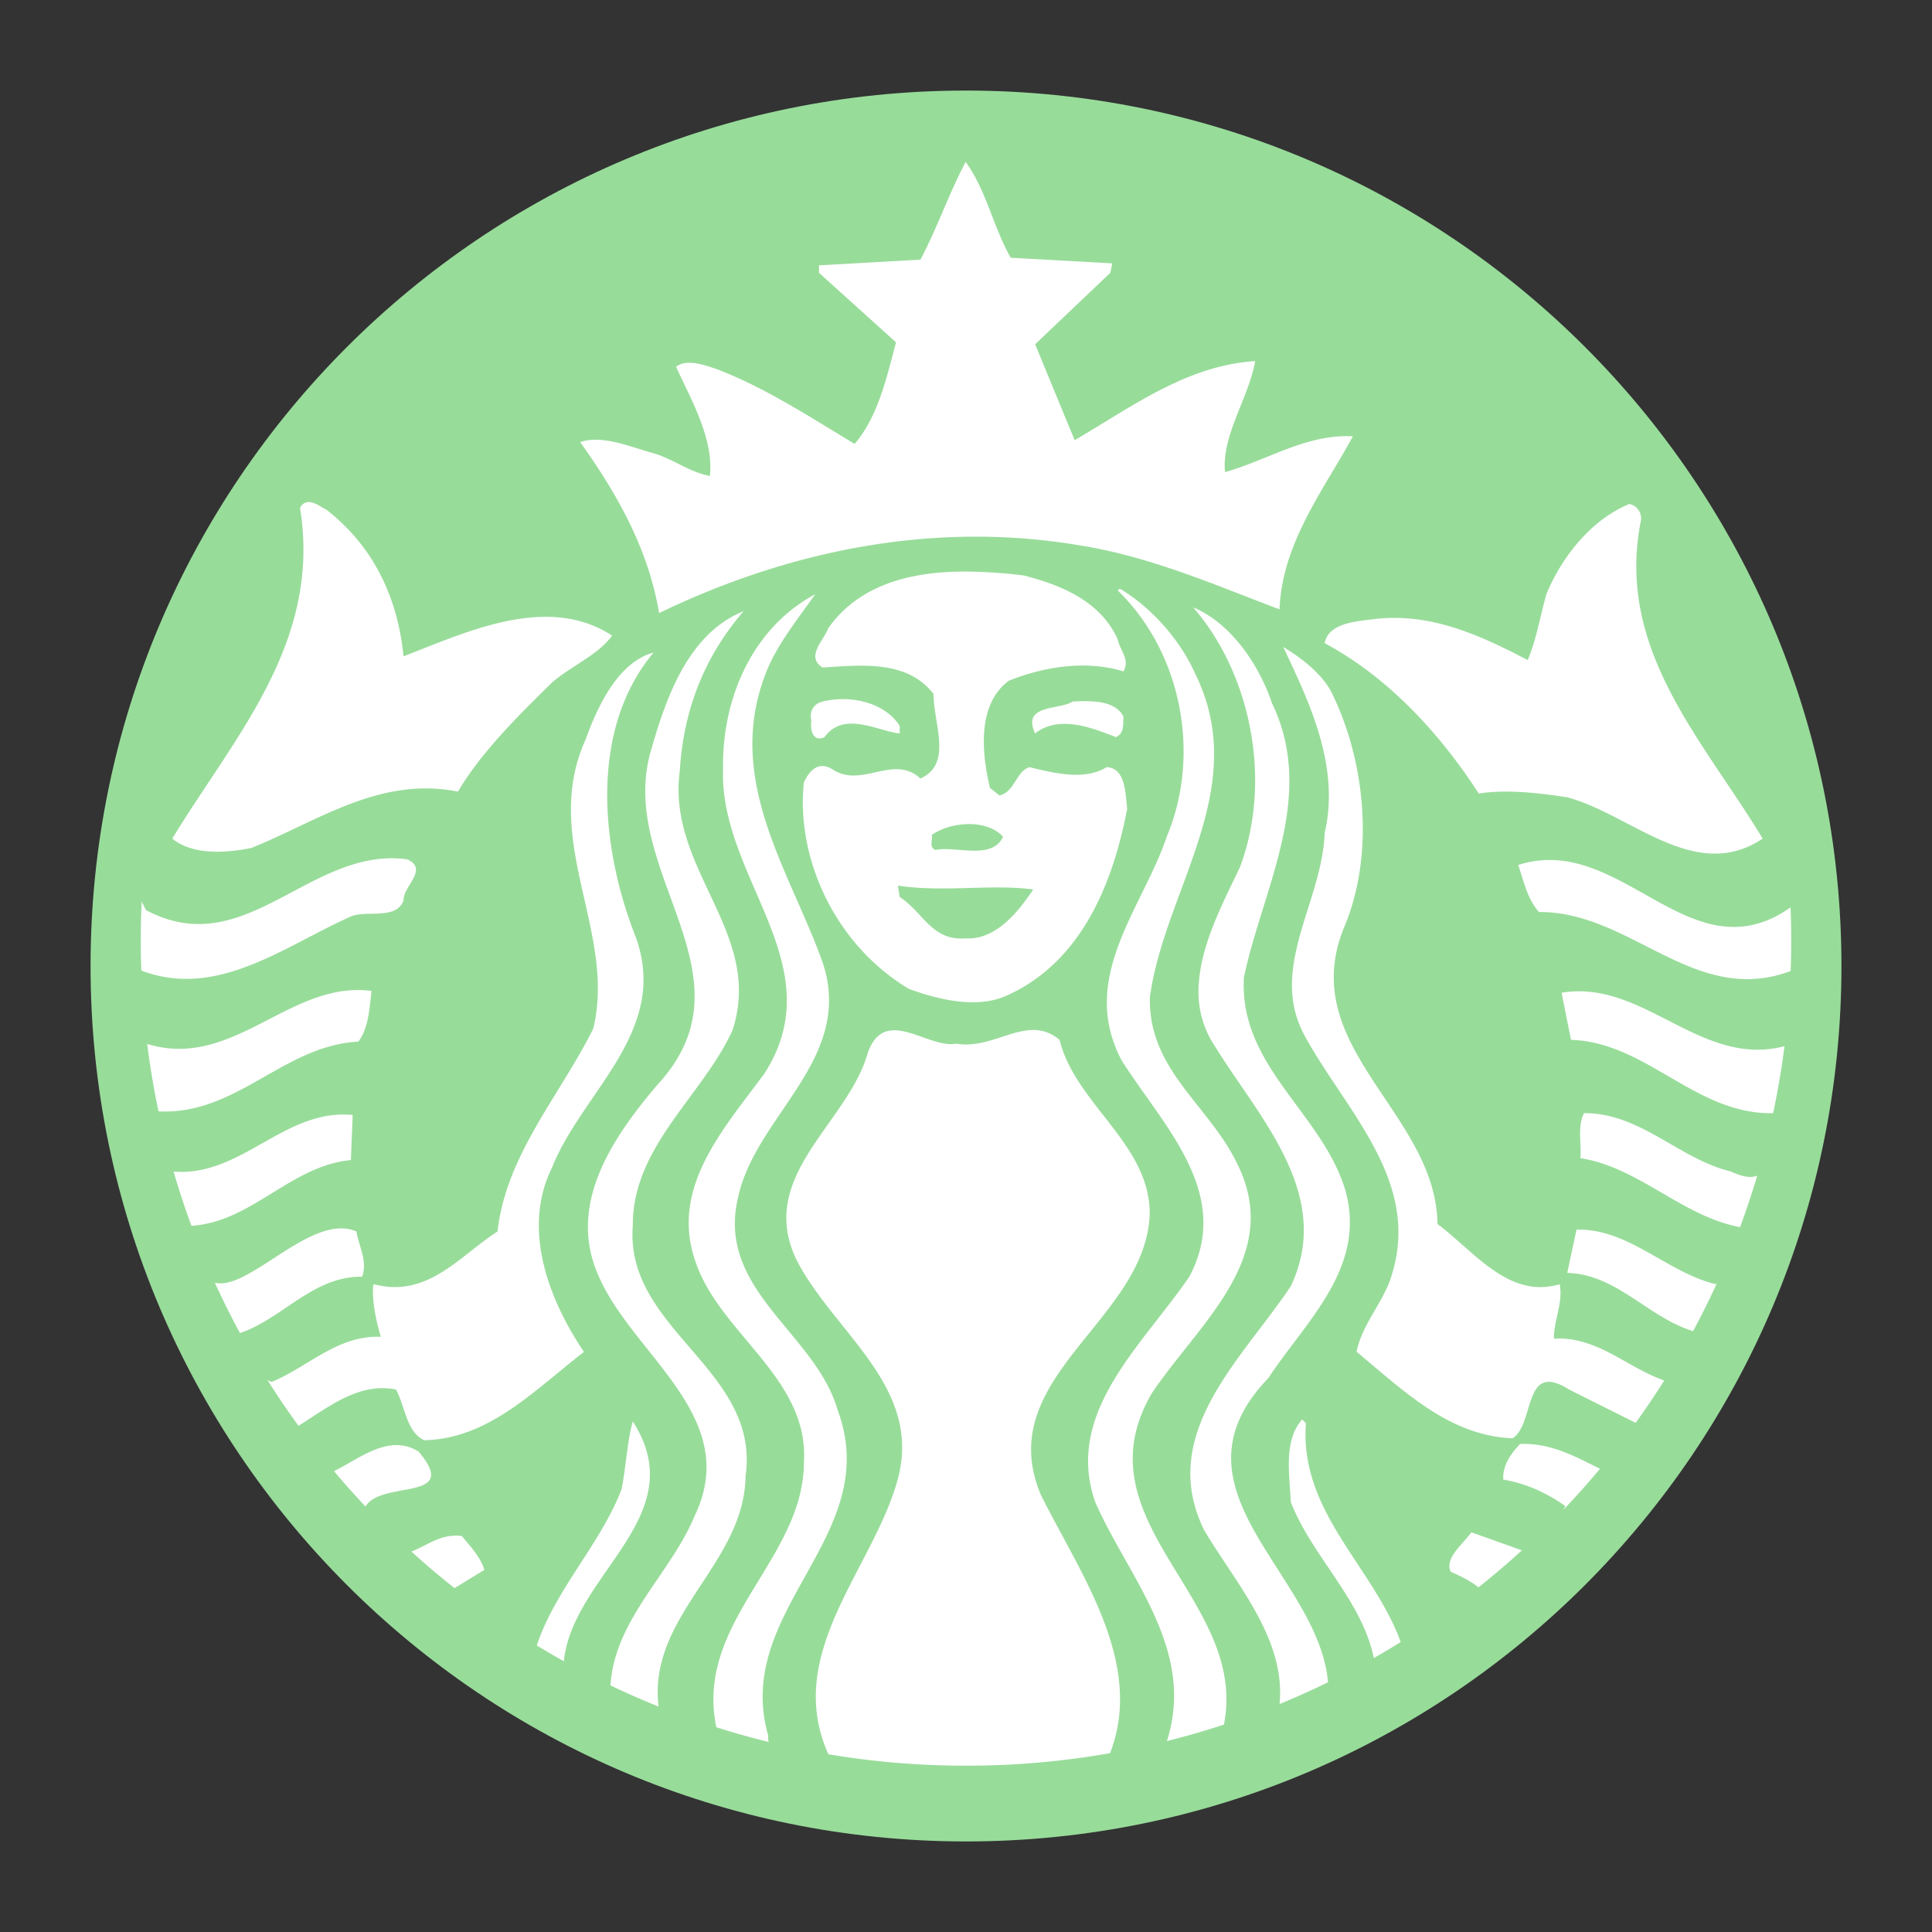 <svg xmlns="http://www.w3.org/2000/svg" width="192" height="192" fill="none"><rect width="100%" height="100%" fill="#333333" stroke="none"/><path fill="#98DC9A" fill-rule="evenodd" d="M96 183c48.049 0 87-38.951 87-87S144.049 9 96 9 9 47.951 9 96s38.951 87 87 87Z" clip-rule="evenodd"/><mask id="a" width="174" height="174" x="9" y="9" maskUnits="userSpaceOnUse" style="mask-type:luminance"><path fill="#fff" fill-rule="evenodd" d="M96 183c48.049 0 87-38.951 87-87S144.049 9 96 9 9 47.951 9 96s38.951 87 87 87Z" clip-rule="evenodd"/></mask><g mask="url(#a)"><path fill="#fff" fill-rule="evenodd" d="M177.954 96.496a84.695 84.695 0 0 0-.01-6.32c-5.409 3.804-9.885 1.286-14.481-1.3-3.895-2.191-7.876-4.43-12.584-2.913.121.35.23.702.339 1.053.396 1.279.788 2.543 1.721 3.618 3.916-.028 7.314 1.698 10.667 3.401 4.485 2.278 8.891 4.516 14.348 2.46ZM14.081 89.595a83.387 83.387 0 0 0-.036 6.862c5.958 2.253 11.359-.56 16.552-3.264 1.498-.78 2.98-1.552 4.452-2.19.561-.168 1.228-.182 1.894-.197 1.329-.029 2.657-.058 3.16-1.3-.025-.525.31-1.082.638-1.627.567-.942 1.111-1.847-.267-2.48-4.234-.575-7.846 1.342-11.401 3.23-4.552 2.416-9.013 4.784-14.573 1.81l-.419-.844Zm163.261 14.376c-4.355 1.128-7.951-.712-11.549-2.553-3.332-1.705-6.666-3.41-10.606-2.763l.936 4.683c3.68.121 6.695 1.879 9.713 3.638 3.193 1.861 6.388 3.723 10.374 3.651a81.928 81.928 0 0 0 1.132-6.656Zm-2.709 12.856c-.565.252-1.395.176-2.633-.412-2.182-.525-4.109-1.639-6.033-2.752-2.635-1.523-5.266-3.044-8.54-3.044-.457.839-.414 1.895-.372 2.947.021.52.042 1.039.002 1.53 2.987.469 5.555 1.965 8.122 3.461 2.46 1.433 4.919 2.866 7.747 3.395a81.61 81.61 0 0 0 1.707-5.125Zm-4.013 10.706-.116.089c-2.032-.495-3.877-1.545-5.716-2.591-2.559-1.457-5.104-2.905-8.116-2.833l-.921 4.3c2.86.074 5.132 1.576 7.402 3.078 1.63 1.079 3.26 2.157 5.107 2.704a81.859 81.859 0 0 0 2.36-4.747Zm-5.229 9.659c-1.314-.455-2.531-1.14-3.746-1.823-2.216-1.246-4.426-2.489-7.211-2.335-.027-.722.141-1.487.313-2.267.23-1.042.465-2.112.249-3.145-3.915 1.164-6.827-1.405-9.683-3.925-.817-.721-1.629-1.438-2.46-2.062-.055-4.753-2.672-8.66-5.254-12.516-2.407-3.594-4.785-7.144-5.031-11.295-.098-1.715.163-3.546.945-5.514 3.177-7.346 2.179-16.884-1.305-23.734-1.059-1.802-2.934-3.225-4.683-4.285l.149.315c2.528 5.353 5.496 11.639 3.97 18.172-.088 2.535-.87 5.02-1.645 7.482-.798 2.536-1.588 5.048-1.605 7.564-.012 1.769.365 3.537 1.382 5.323.943 1.698 2.062 3.375 3.188 5.064 3.712 5.567 7.512 11.266 5.41 18.285-.355 1.326-1.043 2.51-1.728 3.691-.768 1.323-1.533 2.642-1.829 4.153.529.437 1.054.881 1.579 1.325 4.182 3.534 8.342 7.049 13.928 7.271.817-.522 1.171-1.698 1.514-2.839.597-1.988 1.163-3.87 4.09-2.011l6.621 3.312a82.148 82.148 0 0 0 2.842-4.206Zm-6.388 8.774a135.53 135.53 0 0 1-.661-.329c-2.232-1.117-4.489-2.246-7.276-2.139-.939.996-1.746 2.113-1.675 3.543 2.24.368 4.295 1.314 6.167 2.624-.06.129-.124.255-.192.379a82.22 82.22 0 0 0 3.637-4.078ZM26.719 101.301c-3.736 1.924-7.48 3.852-12.09 2.447a81.768 81.768 0 0 0 1.123 6.698c4.1.211 7.336-1.628 10.57-3.466 2.892-1.643 5.783-3.286 9.29-3.463.911-1.198 1.088-2.922 1.258-4.59v-.001l.047-.45c-3.76-.49-6.976 1.166-10.199 2.825Zm-9.47 15.124a81.357 81.357 0 0 0 1.777 5.397c3.055-.2 5.553-1.737 8.053-3.276 2.425-1.492 4.852-2.986 7.791-3.26l.179-4.478c-3.394-.342-6.182 1.23-8.97 2.803-2.75 1.551-5.5 3.103-8.83 2.814Zm4.103 11.046a81.911 81.911 0 0 0 2.496 5.008c1.669-.565 3.154-1.567 4.64-2.569 2.278-1.537 4.556-3.074 7.496-3.033.391-1.088.086-2.113-.22-3.138-.134-.449-.268-.898-.344-1.353-2.443-1.084-5.463.874-8.248 2.68-2.23 1.446-4.309 2.794-5.82 2.405Zm5.23 9.679c.136.071.28.132.432.181 1.205-.499 2.334-1.183 3.462-1.866 2.257-1.367 4.512-2.733 7.374-2.613-.497-1.621-.933-3.802-.742-5.233 4.119 1.089 6.91-1.105 9.683-3.283.872-.686 1.742-1.369 2.65-1.949.597-5.268 3.31-9.676 6.02-14.081 1.234-2.005 2.467-4.01 3.5-6.094.354-1.471.472-2.932.449-4.389-.06-2.832-.694-5.631-1.33-8.435-1.182-5.218-2.368-10.453.14-15.95 1.185-3.302 3.242-7.65 6.73-8.586-6.415 7.662-5.23 19.362-1.868 28.02.68 1.76.922 3.397.857 4.952-.175 4.17-2.612 7.735-5.04 11.284-1.548 2.266-3.093 4.526-4.044 6.934-3.044 6.168-.255 13.209 3.173 18.309-.876.677-1.74 1.388-2.606 2.099-3.991 3.28-8 6.576-13.272 6.678-1.202-.586-1.63-1.882-2.06-3.181-.216-.649-.43-1.298-.743-1.86-3.17-.628-5.817 1.099-8.382 2.773-.435.284-.867.566-1.3.835a82.369 82.369 0 0 1-3.083-4.545Zm6.615 9.055a81.974 81.974 0 0 0 3.127 3.512c.617-1.047 2.205-1.34 3.66-1.608 2.27-.419 4.215-.778 1.615-3.853-2.359-1.475-4.725-.12-6.904 1.128l-.002.001a29.52 29.52 0 0 1-1.496.82Zm8.996 7.379c-.43.218-.86.436-1.307.61a82.505 82.505 0 0 0 4.286 3.634l2.965-1.815c-.322-1.074-1.105-2.008-1.871-2.922-.124-.148-.247-.294-.368-.441-1.459-.205-2.583.365-3.705.934Zm11.154 9.939c.978-2.944 2.67-5.565 4.364-8.186 1.53-2.368 3.06-4.737 4.064-7.345.18-.904.307-1.885.433-2.86.177-1.376.354-2.741.68-3.87 3.694 5.745.661 10.115-2.469 14.624-1.999 2.88-4.037 5.817-4.387 9.206a83.79 83.79 0 0 1-2.685-1.569Zm7.32 3.97c.26-4.078 2.485-7.347 4.714-10.622 1.377-2.023 2.755-4.049 3.673-6.268 3.169-6.629-.764-11.569-4.694-16.506-1.866-2.345-3.733-4.69-4.837-7.214-3.24-7.106 1.31-13.776 5.796-19.063 3.123-3.373 3.934-6.673 3.659-9.992-.236-2.853-1.274-5.71-2.33-8.614-1.728-4.751-3.503-9.632-1.892-14.838 1.496-5.231 3.733-11.464 9.148-13.64-3.925 4.543-5.98 9.837-6.347 15.877-.611 4.596 1.181 8.407 2.944 12.153 1.385 2.944 2.751 5.849 2.916 9.061a12.642 12.642 0 0 1-.628 4.58c-1.091 2.361-2.676 4.514-4.259 6.664-2.843 3.862-5.68 7.716-5.643 12.758-.396 5.048 2.629 8.569 5.651 12.086 3.163 3.679 6.322 7.355 5.556 12.773-.055 4.149-2.23 7.463-4.396 10.762-2.42 3.686-4.827 7.353-4.25 12.144a81.903 81.903 0 0 1-4.78-2.101Zm10.52 4.16c-1.196-5.739 1.514-10.178 4.219-14.609 2.231-3.656 4.459-7.306 4.486-11.674.328-4.971-2.665-8.546-5.661-12.123-2.11-2.52-4.223-5.042-5.176-8.054-2.173-6.477 1.85-11.797 5.62-16.782.436-.577.87-1.15 1.29-1.719 1.989-3.096 2.456-6.015 2.136-8.865-.357-3.114-1.665-6.14-2.994-9.213-1.684-3.896-3.4-7.865-3.25-12.18-.127-7.098 2.983-14.074 9.149-17.374-.372.533-.754 1.062-1.135 1.59h-.001v.002h-.001c-1.53 2.118-3.056 4.23-3.905 6.622-2.971 8.049.177 15.213 3.234 22.171.919 2.09 1.828 4.16 2.562 6.231.245.743.416 1.455.513 2.15.694 4.834-1.895 8.65-4.5 12.49-1.874 2.762-3.757 5.536-4.431 8.71-1.32 5.578 1.788 9.331 4.931 13.124 2.05 2.473 4.112 4.963 4.97 7.987 2.396 6.413-.413 11.455-3.241 16.533-2.69 4.826-5.396 9.685-3.667 15.785-.004.24.01.458.041.656a81.153 81.153 0 0 1-5.19-1.458Zm11.136 2.685c-3.06-6.826.09-12.883 3.187-18.836 1.366-2.628 2.722-5.235 3.53-7.88 2.111-6.632-1.607-11.27-5.359-15.951-1.676-2.09-3.358-4.189-4.531-6.477-2.579-5.386.296-9.45 3.193-13.547 1.59-2.249 3.188-4.507 3.894-6.999 1.09-3.12 3.293-2.339 5.473-1.566 1.171.415 2.336.828 3.317.631 1.592.291 3.095-.197 4.539-.666 2.002-.651 3.888-1.263 5.735.295.69 2.822 2.523 5.164 4.352 7.502 2.289 2.925 4.572 5.842 4.604 9.681-.107 4.636-3.075 8.316-6.006 11.95-3.836 4.755-7.608 9.432-4.818 16.069.654 1.318 1.382 2.667 2.125 4.042 3.654 6.768 7.649 14.167 4.757 21.643A82.554 82.554 0 0 1 96 175.474c-4.66 0-9.23-.389-13.677-1.136Zm33.642-1.312c2.175-6.813-1.039-12.524-4.175-18.098-1.061-1.885-2.112-3.753-2.943-5.643-2.472-7.073 1.938-12.731 6.194-18.19 1.099-1.411 2.188-2.808 3.146-4.213 3.629-6.79-.48-12.58-4.31-17.976-.844-1.19-1.675-2.36-2.406-3.518-1.396-2.639-1.682-5.144-1.343-7.56.433-3.116 1.899-6.099 3.341-9.033.931-1.893 1.852-3.767 2.48-5.644 3.426-8.154 1.492-18.297-4.863-24.462l.192-.192c3.178 1.87 6.04 5.17 7.473 8.405 3.778 7.597 1.192 14.591-1.393 21.584-1.145 3.097-2.289 6.192-2.881 9.34l-.203 1.214c-.122 4.695 2.331 7.786 4.851 10.96 1.36 1.714 2.74 3.453 3.745 5.482 3.79 7.387-.714 13.062-5.104 18.594-1.16 1.461-2.312 2.913-3.301 4.384-4.109 7.042-.755 12.528 2.666 18.124 2.788 4.56 5.621 9.194 4.5 14.805a81.314 81.314 0 0 1-5.666 1.637Zm11.198-3.681c.49-5.114-2.445-9.541-5.287-13.828-.76-1.146-1.512-2.281-2.191-3.417-3.825-7.756.98-14.085 5.528-20.073 1.076-1.418 2.138-2.817 3.068-4.211 3.545-7.503-.921-14.034-5.008-20.008-.865-1.266-1.713-2.506-2.465-3.725-1.374-2.009-1.809-4.127-1.689-6.257h.014c.196-3.553 1.927-7.147 3.449-10.308.226-.468.447-.926.657-1.374 3.24-8.722.995-19.299-4.668-25.781 3.798 1.56 6.591 5.8 7.841 9.531 3.318 6.865 1.18 13.73-.888 20.37-.727 2.334-1.445 4.64-1.914 6.908l-.013.652c-.04 4.853 2.611 8.446 5.282 12.066 1.931 2.617 3.872 5.248 4.812 8.379 1.726 6.111-1.766 10.739-5.12 15.184-.887 1.175-1.763 2.336-2.531 3.509-6.734 7.003-2.938 12.935.992 19.075 2.28 3.562 4.605 7.194 4.944 11.145a80.96 80.96 0 0 1-4.813 2.163Zm9.366-4.569c-.68-3.304-2.575-6.111-4.473-8.922-1.43-2.117-2.861-4.237-3.776-6.573-.019-.439-.052-.893-.085-1.357-.172-2.426-.362-5.087 1.212-6.856l.371.37c-.416 5.563 2.369 9.794 5.161 14.035 1.631 2.478 3.265 4.96 4.263 7.712a82.503 82.503 0 0 1-2.673 1.591Zm10.404-7.032c-.812-.631-1.827-1.142-2.761-1.542-.469-1.011.396-1.991 1.232-2.936.296-.334.587-.665.815-.99l5.027 1.797a82.525 82.525 0 0 1-4.313 3.671ZM41.939 64.504c5.795-2.292 13.047-5.16 18.888-1.34-.84 1.178-2.16 2.034-3.503 2.904-.854.554-1.717 1.114-2.471 1.766-3.171 3.113-7.039 6.913-9.34 10.836-5.97-1.196-11.022 1.2-16.002 3.562-1.515.718-3.022 1.433-4.547 2.043-2.49.493-5.789.744-7.842-.935 1.14-1.877 2.366-3.726 3.595-5.578 5.417-8.168 10.871-16.391 9.097-27.303.257-.444.587-.584.934-.562.425.026.883.295 1.281.528.146.085.284.165.408.227 4.801 3.736 7.104 8.901 7.664 14.57.593-.226 1.207-.468 1.838-.718Zm113.798 14.729c1.972.522 3.947 1.55 5.933 2.584 4.406 2.293 8.87 4.616 13.502 1.524-1.157-1.919-2.425-3.809-3.696-5.704-5.165-7.698-10.391-15.487-8.447-25.68.254-.867-.307-1.745-1.113-1.868-3.797 1.552-6.737 5.293-8.24 8.97a55.993 55.993 0 0 0-.563 2.212c-.356 1.48-.712 2.96-1.291 4.325-4.549-2.368-9.403-4.661-14.945-4.107-.179.023-.366.044-.556.066-1.936.222-4.34.498-4.676 2.366 6.289 3.36 11.461 8.97 15.315 14.943 2.684-.438 5.975-.064 8.777.369Zm-73.799-5.975c-1.243.555-1.429-.882-1.305-1.688-.25-.932.315-1.675 1.127-1.855a8.845 8.845 0 0 1 1.676-.229c2.425-.091 4.814.825 5.975 2.648v.754c-.556-.05-1.203-.233-1.889-.427-1.924-.544-4.159-1.177-5.584.797Zm29.145-9.71c-1.738-3.862-5.724-5.425-9.341-6.359a48.545 48.545 0 0 0-5.438-.383h-.085a26.664 26.664 0 0 0-.938 0c-5.105.103-9.982 1.413-12.962 5.615-.112.311-.324.655-.545 1.013-.62 1.006-1.305 2.118-.017 2.902l.614-.04c3.769-.251 7.922-.528 10.402 2.665 0 .812.142 1.697.285 2.584.383 2.38.768 4.777-1.59 5.82-1.393-1.289-2.919-.954-4.472-.613-1.439.315-2.901.636-4.304-.322-1.372-.81-2.24.135-2.803 1.318-.81 7.72 3.232 16.24 10.454 20.535 2.927 1.056 6.862 2.06 9.916.562 7.348-3.421 10.392-11.263 11.76-18.487-.026-.196-.047-.419-.07-.656-.136-1.43-.323-3.407-1.977-3.463-2.137 1.351-5.234.594-7.53.032l-.134-.032c-.65.21-1.004.772-1.365 1.345-.397.63-.802 1.272-1.616 1.47l-.946-.755c-.81-3.42-1.31-8.278 1.868-10.644 3.553-1.433 7.725-2.059 11.399-.935.457-.789.138-1.466-.182-2.144-.159-.338-.319-.676-.383-1.028Zm-4.175 6.155c.141-.005.283-.011.427-.015 1.737-.034 3.552.098 4.312 1.512a6.889 6.889 0 0 0-.015.434c-.009.631-.018 1.272-.728 1.624l-.035-.014c-2.364-.93-5.643-2.22-7.999-.356-.957-2.041.6-2.356 2.073-2.654.641-.13 1.266-.255 1.662-.52l.303-.01Zm27.539-26.344c-3.071-.163-5.81.945-8.548 2.052-1.372.555-2.743 1.11-4.156 1.504-.221-2.153.668-4.379 1.553-6.594.595-1.491 1.189-2.978 1.441-4.434-5.639.363-10.311 3.221-14.948 6.058-.995.608-1.988 1.216-2.989 1.797a2763.974 2763.974 0 0 1-3.928-9.531l7.472-7.101.192-.936-10.094-.561c-.75-1.315-1.304-2.746-1.857-4.173-.728-1.88-1.453-3.753-2.621-5.346-.841 1.589-1.544 3.224-2.247 4.858-.703 1.633-1.405 3.266-2.245 4.852l-10.081.564v.742l7.651 6.909-.212.812-.002.008-.002.006v.004c-.862 3.312-1.767 6.788-3.89 9.264-.757-.453-1.512-.913-2.268-1.374-3.722-2.268-7.465-4.549-11.55-6.099l-.147-.047-.062-.02c-1.166-.381-2.721-.889-3.719-.124.253.557.522 1.12.794 1.69 1.401 2.935 2.878 6.029 2.572 9.16-1.146-.21-2.155-.713-3.158-1.213-.797-.397-1.59-.792-2.447-1.038a39.1 39.1 0 0 1-1.456-.438c-1.949-.611-4.051-1.271-5.836-.675 3.737 5.228 6.787 10.7 7.842 16.991 12.398-5.983 26.856-9.275 41.864-6.717 5.758.916 11.137 3.002 16.35 5.024h.001c1.155.448 2.302.893 3.443 1.321.192-5.168 2.794-9.54 5.293-13.739a98.74 98.74 0 0 0 1.995-3.456ZM89.41 89.136l-.179-1.125c2.351.36 4.821.295 7.222.231 2.18-.058 4.302-.114 6.225.152-1.488 2.24-3.73 5.039-6.717 4.861-2.239.166-3.32-.991-4.508-2.262-.6-.642-1.226-1.313-2.043-1.857Zm3.185-6.166c.04.165.02.358 0 .552-.041.388-.083.777.371.946.656-.143 1.488-.076 2.348-.008 1.751.14 3.621.289 4.368-1.298-.777-.87-2.046-1.266-3.377-1.266-1.33 0-2.712.388-3.71 1.074Z" clip-rule="evenodd"/></g></svg>